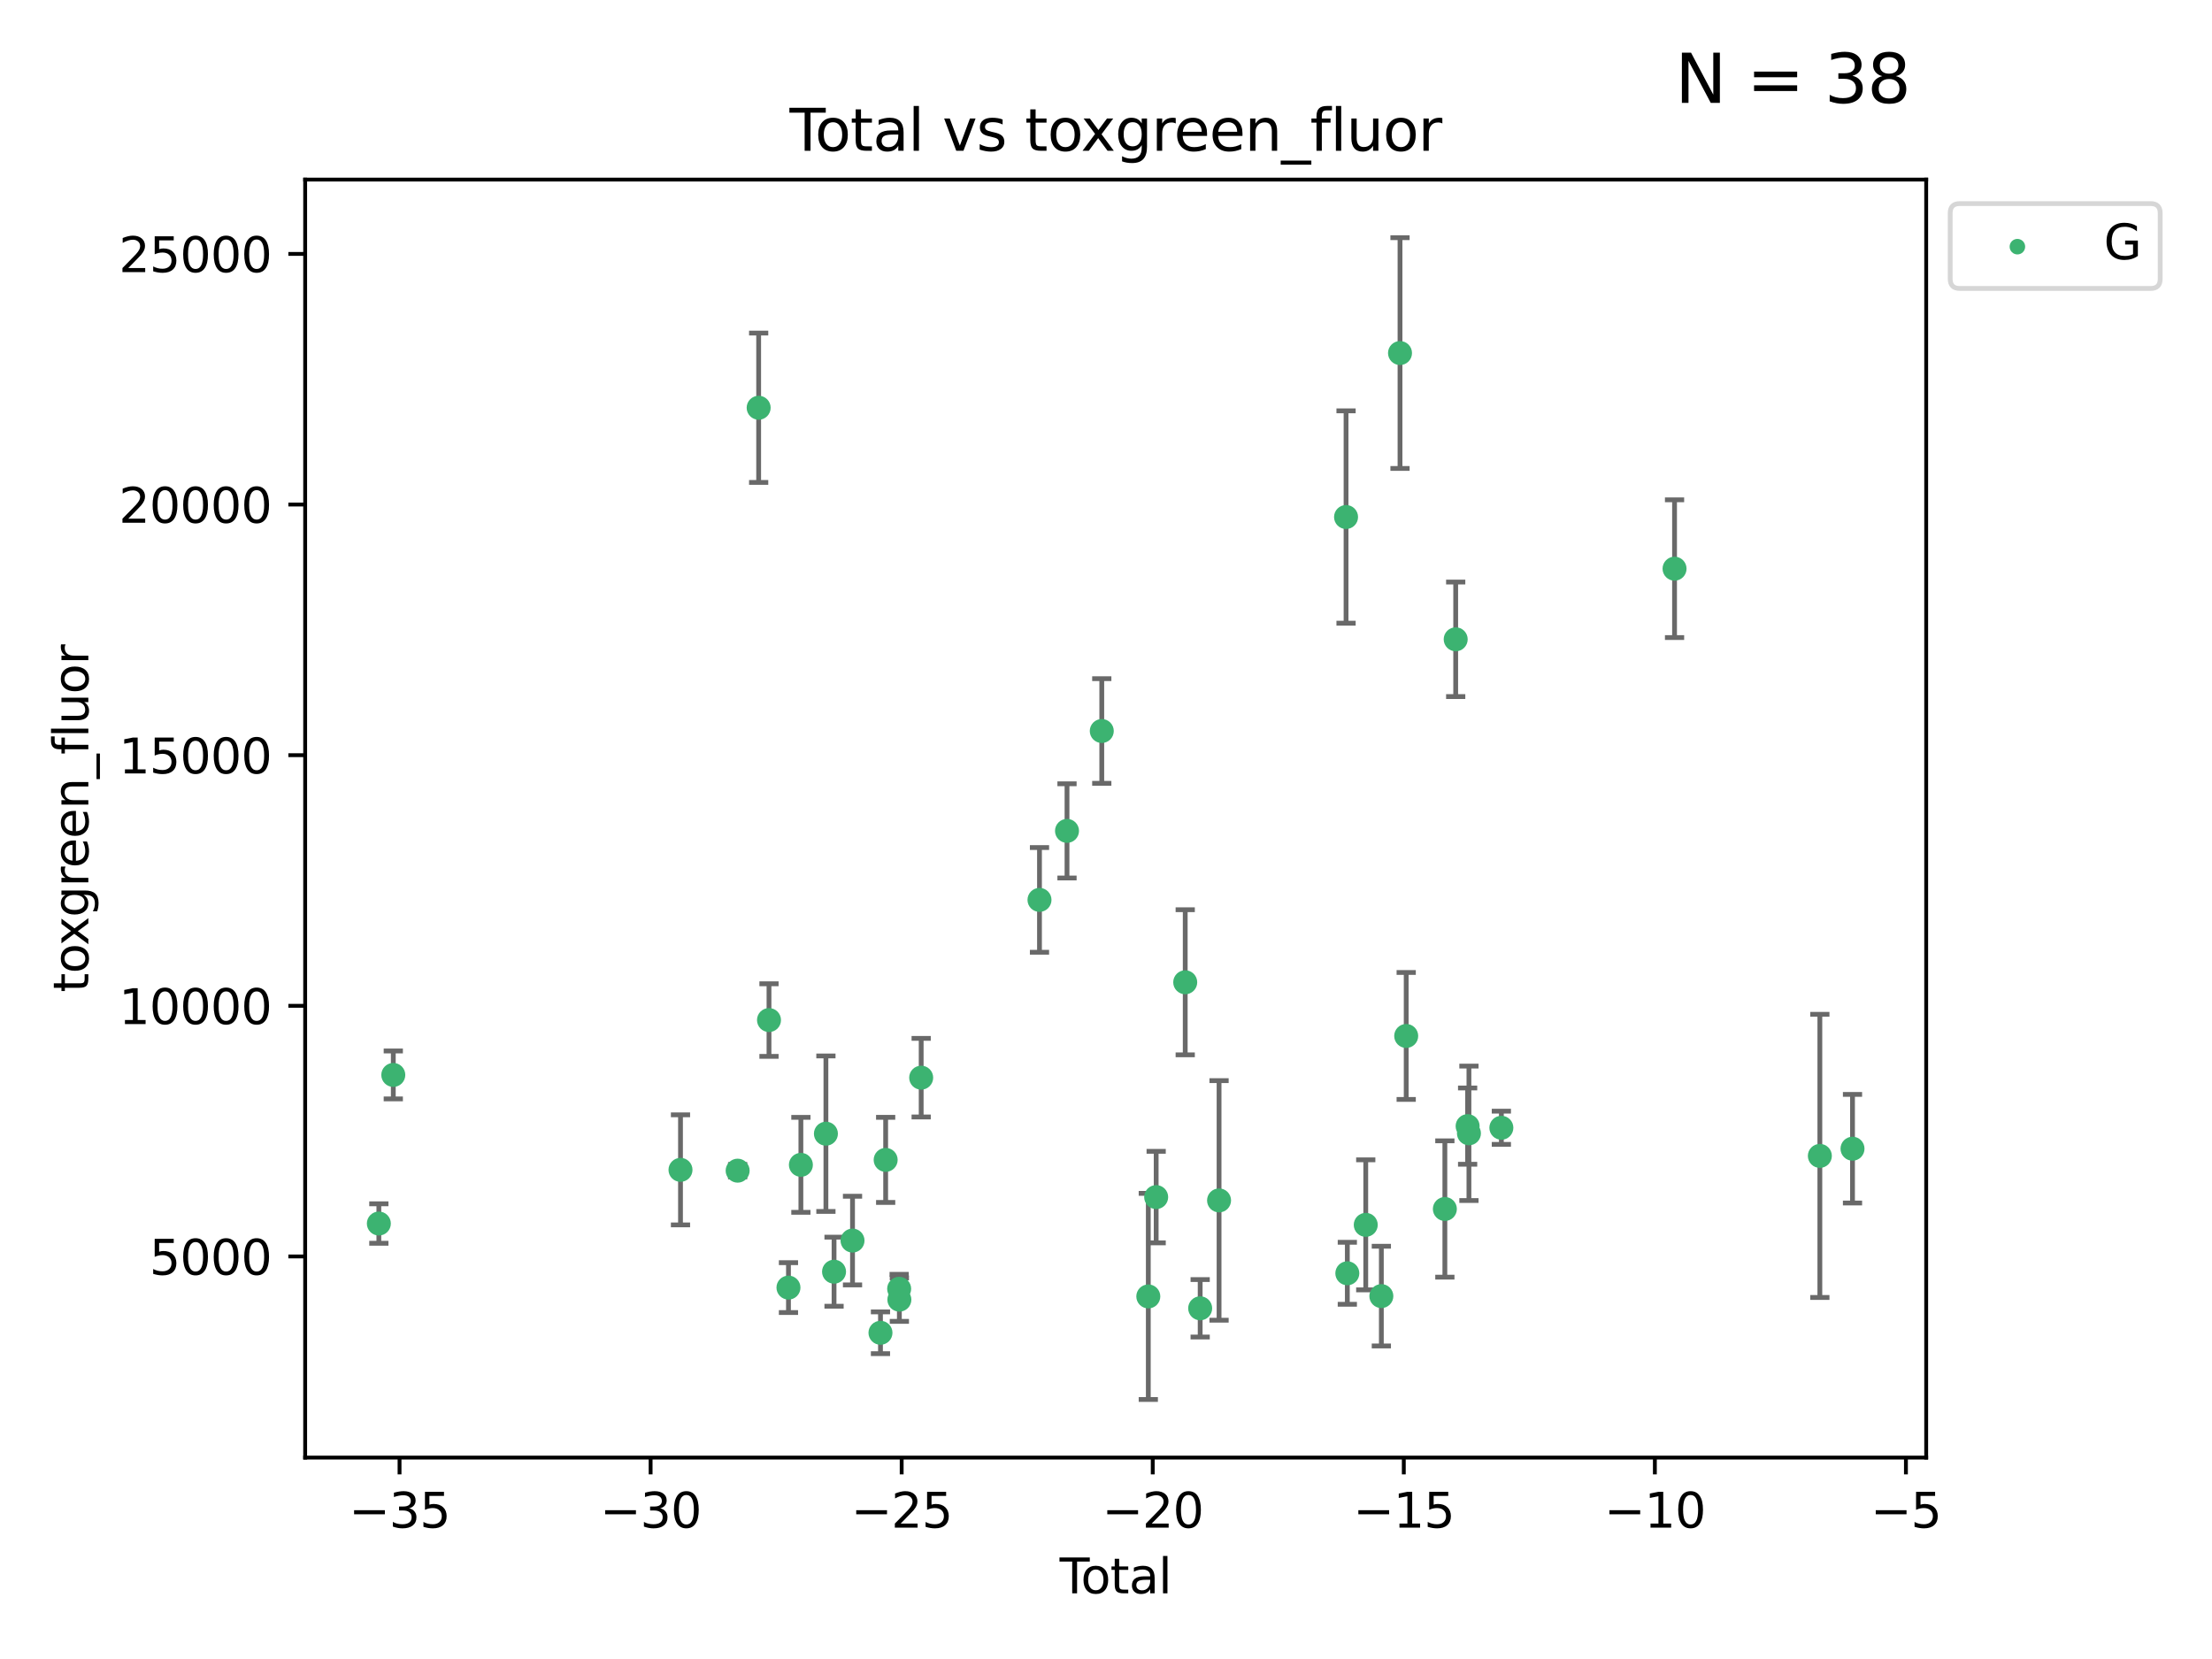 <?xml version="1.0" encoding="utf-8" standalone="no"?>
<!DOCTYPE svg PUBLIC "-//W3C//DTD SVG 1.1//EN"
  "http://www.w3.org/Graphics/SVG/1.1/DTD/svg11.dtd">
<svg xmlns:xlink="http://www.w3.org/1999/xlink" width="460.8pt" height="345.6pt" viewBox="0 0 460.8 345.6" xmlns="http://www.w3.org/2000/svg" version="1.1">
 <defs>
  <style type="text/css">*{stroke-linejoin: round; stroke-linecap: butt}</style>
 </defs>
 <g id="figure_1">
  <g id="patch_1">
   <path d="M 0 345.6 
L 460.8 345.6 
L 460.8 0 
L 0 0 
z
" style="fill: #ffffff"/>
  </g>
  <g id="axes_1">
   <g id="patch_2">
    <path d="M 63.571 303.64 
L 401.26 303.64 
L 401.26 37.411 
L 63.571 37.411 
z
" style="fill: #ffffff"/>
   </g>
   <g id="PathCollection_1">
    <defs>
     <path id="m9b878be664" d="M 0 1.118 
C 0.297 1.118 0.581 1 0.791 0.791 
C 1 0.581 1.118 0.297 1.118 0 
C 1.118 -0.297 1 -0.581 0.791 -0.791 
C 0.581 -1 0.297 -1.118 0 -1.118 
C -0.297 -1.118 -0.581 -1 -0.791 -0.791 
C -1 -0.581 -1.118 -0.297 -1.118 0 
C -1.118 0.297 -1 0.581 -0.791 0.791 
C -0.581 1 -0.297 1.118 0 1.118 
z
" style="stroke: #3cb371"/>
    </defs>
    <g clip-path="url(#pabacc62fb7)">
     <use xlink:href="#m9b878be664" x="78.921" y="254.885" style="fill: #3cb371; stroke: #3cb371"/>
     <use xlink:href="#m9b878be664" x="81.93" y="223.929" style="fill: #3cb371; stroke: #3cb371"/>
     <use xlink:href="#m9b878be664" x="141.76" y="243.702" style="fill: #3cb371; stroke: #3cb371"/>
     <use xlink:href="#m9b878be664" x="153.665" y="243.871" style="fill: #3cb371; stroke: #3cb371"/>
     <use xlink:href="#m9b878be664" x="158.042" y="84.942" style="fill: #3cb371; stroke: #3cb371"/>
     <use xlink:href="#m9b878be664" x="160.196" y="212.498" style="fill: #3cb371; stroke: #3cb371"/>
     <use xlink:href="#m9b878be664" x="164.252" y="268.231" style="fill: #3cb371; stroke: #3cb371"/>
     <use xlink:href="#m9b878be664" x="166.84" y="242.658" style="fill: #3cb371; stroke: #3cb371"/>
     <use xlink:href="#m9b878be664" x="172.053" y="236.169" style="fill: #3cb371; stroke: #3cb371"/>
     <use xlink:href="#m9b878be664" x="173.747" y="264.917" style="fill: #3cb371; stroke: #3cb371"/>
     <use xlink:href="#m9b878be664" x="177.596" y="258.435" style="fill: #3cb371; stroke: #3cb371"/>
     <use xlink:href="#m9b878be664" x="183.419" y="277.644" style="fill: #3cb371; stroke: #3cb371"/>
     <use xlink:href="#m9b878be664" x="184.499" y="241.626" style="fill: #3cb371; stroke: #3cb371"/>
     <use xlink:href="#m9b878be664" x="187.311" y="268.48" style="fill: #3cb371; stroke: #3cb371"/>
     <use xlink:href="#m9b878be664" x="187.355" y="270.741" style="fill: #3cb371; stroke: #3cb371"/>
     <use xlink:href="#m9b878be664" x="191.898" y="224.498" style="fill: #3cb371; stroke: #3cb371"/>
     <use xlink:href="#m9b878be664" x="216.545" y="187.463" style="fill: #3cb371; stroke: #3cb371"/>
     <use xlink:href="#m9b878be664" x="222.277" y="173.088" style="fill: #3cb371; stroke: #3cb371"/>
     <use xlink:href="#m9b878be664" x="229.52" y="152.282" style="fill: #3cb371; stroke: #3cb371"/>
     <use xlink:href="#m9b878be664" x="239.213" y="270.069" style="fill: #3cb371; stroke: #3cb371"/>
     <use xlink:href="#m9b878be664" x="240.851" y="249.377" style="fill: #3cb371; stroke: #3cb371"/>
     <use xlink:href="#m9b878be664" x="246.904" y="204.627" style="fill: #3cb371; stroke: #3cb371"/>
     <use xlink:href="#m9b878be664" x="250.017" y="272.543" style="fill: #3cb371; stroke: #3cb371"/>
     <use xlink:href="#m9b878be664" x="253.952" y="250.068" style="fill: #3cb371; stroke: #3cb371"/>
     <use xlink:href="#m9b878be664" x="280.407" y="107.704" style="fill: #3cb371; stroke: #3cb371"/>
     <use xlink:href="#m9b878be664" x="280.673" y="265.249" style="fill: #3cb371; stroke: #3cb371"/>
     <use xlink:href="#m9b878be664" x="284.511" y="255.16" style="fill: #3cb371; stroke: #3cb371"/>
     <use xlink:href="#m9b878be664" x="287.76" y="270.001" style="fill: #3cb371; stroke: #3cb371"/>
     <use xlink:href="#m9b878be664" x="291.648" y="73.547" style="fill: #3cb371; stroke: #3cb371"/>
     <use xlink:href="#m9b878be664" x="292.937" y="215.81" style="fill: #3cb371; stroke: #3cb371"/>
     <use xlink:href="#m9b878be664" x="300.991" y="251.853" style="fill: #3cb371; stroke: #3cb371"/>
     <use xlink:href="#m9b878be664" x="303.248" y="133.179" style="fill: #3cb371; stroke: #3cb371"/>
     <use xlink:href="#m9b878be664" x="305.733" y="234.591" style="fill: #3cb371; stroke: #3cb371"/>
     <use xlink:href="#m9b878be664" x="306.006" y="236.09" style="fill: #3cb371; stroke: #3cb371"/>
     <use xlink:href="#m9b878be664" x="312.761" y="234.936" style="fill: #3cb371; stroke: #3cb371"/>
     <use xlink:href="#m9b878be664" x="348.839" y="118.468" style="fill: #3cb371; stroke: #3cb371"/>
     <use xlink:href="#m9b878be664" x="379.109" y="240.794" style="fill: #3cb371; stroke: #3cb371"/>
     <use xlink:href="#m9b878be664" x="385.911" y="239.297" style="fill: #3cb371; stroke: #3cb371"/>
    </g>
   </g>
   <g id="matplotlib.axis_1">
    <g id="xtick_1">
     <g id="line2d_1">
      <defs>
       <path id="m2723ffde97" d="M 0 0 
L 0 3.5 
" style="stroke: #000000; stroke-width: 0.8"/>
      </defs>
      <g>
       <use xlink:href="#m2723ffde97" x="83.232" y="303.64" style="stroke: #000000; stroke-width: 0.8"/>
      </g>
     </g>
     <g id="text_1">
      <!-- −35 -->
      <g transform="translate(72.68 318.238)scale(0.1 -0.1)">
       <defs>
        <path id="DejaVuSans-2212" d="M 678 2272 
L 4684 2272 
L 4684 1741 
L 678 1741 
L 678 2272 
z
" transform="scale(0.016)"/>
        <path id="DejaVuSans-33" d="M 2597 2516 
Q 3050 2419 3304 2112 
Q 3559 1806 3559 1356 
Q 3559 666 3084 287 
Q 2609 -91 1734 -91 
Q 1441 -91 1130 -33 
Q 819 25 488 141 
L 488 750 
Q 750 597 1062 519 
Q 1375 441 1716 441 
Q 2309 441 2620 675 
Q 2931 909 2931 1356 
Q 2931 1769 2642 2001 
Q 2353 2234 1838 2234 
L 1294 2234 
L 1294 2753 
L 1863 2753 
Q 2328 2753 2575 2939 
Q 2822 3125 2822 3475 
Q 2822 3834 2567 4026 
Q 2313 4219 1838 4219 
Q 1578 4219 1281 4162 
Q 984 4106 628 3988 
L 628 4550 
Q 988 4650 1302 4700 
Q 1616 4750 1894 4750 
Q 2613 4750 3031 4423 
Q 3450 4097 3450 3541 
Q 3450 3153 3228 2886 
Q 3006 2619 2597 2516 
z
" transform="scale(0.016)"/>
        <path id="DejaVuSans-35" d="M 691 4666 
L 3169 4666 
L 3169 4134 
L 1269 4134 
L 1269 2991 
Q 1406 3038 1543 3061 
Q 1681 3084 1819 3084 
Q 2600 3084 3056 2656 
Q 3513 2228 3513 1497 
Q 3513 744 3044 326 
Q 2575 -91 1722 -91 
Q 1428 -91 1123 -41 
Q 819 9 494 109 
L 494 744 
Q 775 591 1075 516 
Q 1375 441 1709 441 
Q 2250 441 2565 725 
Q 2881 1009 2881 1497 
Q 2881 1984 2565 2268 
Q 2250 2553 1709 2553 
Q 1456 2553 1204 2497 
Q 953 2441 691 2322 
L 691 4666 
z
" transform="scale(0.016)"/>
       </defs>
       <use xlink:href="#DejaVuSans-2212"/>
       <use xlink:href="#DejaVuSans-33" x="83.789"/>
       <use xlink:href="#DejaVuSans-35" x="147.412"/>
      </g>
     </g>
    </g>
    <g id="xtick_2">
     <g id="line2d_2">
      <g>
       <use xlink:href="#m2723ffde97" x="135.534" y="303.64" style="stroke: #000000; stroke-width: 0.8"/>
      </g>
     </g>
     <g id="text_2">
      <!-- −30 -->
      <g transform="translate(124.981 318.238)scale(0.1 -0.1)">
       <defs>
        <path id="DejaVuSans-30" d="M 2034 4250 
Q 1547 4250 1301 3770 
Q 1056 3291 1056 2328 
Q 1056 1369 1301 889 
Q 1547 409 2034 409 
Q 2525 409 2770 889 
Q 3016 1369 3016 2328 
Q 3016 3291 2770 3770 
Q 2525 4250 2034 4250 
z
M 2034 4750 
Q 2819 4750 3233 4129 
Q 3647 3509 3647 2328 
Q 3647 1150 3233 529 
Q 2819 -91 2034 -91 
Q 1250 -91 836 529 
Q 422 1150 422 2328 
Q 422 3509 836 4129 
Q 1250 4750 2034 4750 
z
" transform="scale(0.016)"/>
       </defs>
       <use xlink:href="#DejaVuSans-2212"/>
       <use xlink:href="#DejaVuSans-33" x="83.789"/>
       <use xlink:href="#DejaVuSans-30" x="147.412"/>
      </g>
     </g>
    </g>
    <g id="xtick_3">
     <g id="line2d_3">
      <g>
       <use xlink:href="#m2723ffde97" x="187.835" y="303.64" style="stroke: #000000; stroke-width: 0.8"/>
      </g>
     </g>
     <g id="text_3">
      <!-- −25 -->
      <g transform="translate(177.283 318.238)scale(0.1 -0.1)">
       <defs>
        <path id="DejaVuSans-32" d="M 1228 531 
L 3431 531 
L 3431 0 
L 469 0 
L 469 531 
Q 828 903 1448 1529 
Q 2069 2156 2228 2338 
Q 2531 2678 2651 2914 
Q 2772 3150 2772 3378 
Q 2772 3750 2511 3984 
Q 2250 4219 1831 4219 
Q 1534 4219 1204 4116 
Q 875 4013 500 3803 
L 500 4441 
Q 881 4594 1212 4672 
Q 1544 4750 1819 4750 
Q 2544 4750 2975 4387 
Q 3406 4025 3406 3419 
Q 3406 3131 3298 2873 
Q 3191 2616 2906 2266 
Q 2828 2175 2409 1742 
Q 1991 1309 1228 531 
z
" transform="scale(0.016)"/>
       </defs>
       <use xlink:href="#DejaVuSans-2212"/>
       <use xlink:href="#DejaVuSans-32" x="83.789"/>
       <use xlink:href="#DejaVuSans-35" x="147.412"/>
      </g>
     </g>
    </g>
    <g id="xtick_4">
     <g id="line2d_4">
      <g>
       <use xlink:href="#m2723ffde97" x="240.136" y="303.64" style="stroke: #000000; stroke-width: 0.8"/>
      </g>
     </g>
     <g id="text_4">
      <!-- −20 -->
      <g transform="translate(229.584 318.238)scale(0.1 -0.1)">
       <use xlink:href="#DejaVuSans-2212"/>
       <use xlink:href="#DejaVuSans-32" x="83.789"/>
       <use xlink:href="#DejaVuSans-30" x="147.412"/>
      </g>
     </g>
    </g>
    <g id="xtick_5">
     <g id="line2d_5">
      <g>
       <use xlink:href="#m2723ffde97" x="292.437" y="303.64" style="stroke: #000000; stroke-width: 0.8"/>
      </g>
     </g>
     <g id="text_5">
      <!-- −15 -->
      <g transform="translate(281.885 318.238)scale(0.1 -0.1)">
       <defs>
        <path id="DejaVuSans-31" d="M 794 531 
L 1825 531 
L 1825 4091 
L 703 3866 
L 703 4441 
L 1819 4666 
L 2450 4666 
L 2450 531 
L 3481 531 
L 3481 0 
L 794 0 
L 794 531 
z
" transform="scale(0.016)"/>
       </defs>
       <use xlink:href="#DejaVuSans-2212"/>
       <use xlink:href="#DejaVuSans-31" x="83.789"/>
       <use xlink:href="#DejaVuSans-35" x="147.412"/>
      </g>
     </g>
    </g>
    <g id="xtick_6">
     <g id="line2d_6">
      <g>
       <use xlink:href="#m2723ffde97" x="344.739" y="303.64" style="stroke: #000000; stroke-width: 0.8"/>
      </g>
     </g>
     <g id="text_6">
      <!-- −10 -->
      <g transform="translate(334.186 318.238)scale(0.1 -0.1)">
       <use xlink:href="#DejaVuSans-2212"/>
       <use xlink:href="#DejaVuSans-31" x="83.789"/>
       <use xlink:href="#DejaVuSans-30" x="147.412"/>
      </g>
     </g>
    </g>
    <g id="xtick_7">
     <g id="line2d_7">
      <g>
       <use xlink:href="#m2723ffde97" x="397.04" y="303.64" style="stroke: #000000; stroke-width: 0.8"/>
      </g>
     </g>
     <g id="text_7">
      <!-- −5 -->
      <g transform="translate(389.669 318.238)scale(0.1 -0.1)">
       <use xlink:href="#DejaVuSans-2212"/>
       <use xlink:href="#DejaVuSans-35" x="83.789"/>
      </g>
     </g>
    </g>
    <g id="text_8">
     <!-- Total -->
     <g transform="translate(220.739 331.917)scale(0.1 -0.1)">
      <defs>
       <path id="DejaVuSans-54" d="M -19 4666 
L 3928 4666 
L 3928 4134 
L 2272 4134 
L 2272 0 
L 1638 0 
L 1638 4134 
L -19 4134 
L -19 4666 
z
" transform="scale(0.016)"/>
       <path id="DejaVuSans-6f" d="M 1959 3097 
Q 1497 3097 1228 2736 
Q 959 2375 959 1747 
Q 959 1119 1226 758 
Q 1494 397 1959 397 
Q 2419 397 2687 759 
Q 2956 1122 2956 1747 
Q 2956 2369 2687 2733 
Q 2419 3097 1959 3097 
z
M 1959 3584 
Q 2709 3584 3137 3096 
Q 3566 2609 3566 1747 
Q 3566 888 3137 398 
Q 2709 -91 1959 -91 
Q 1206 -91 779 398 
Q 353 888 353 1747 
Q 353 2609 779 3096 
Q 1206 3584 1959 3584 
z
" transform="scale(0.016)"/>
       <path id="DejaVuSans-74" d="M 1172 4494 
L 1172 3500 
L 2356 3500 
L 2356 3053 
L 1172 3053 
L 1172 1153 
Q 1172 725 1289 603 
Q 1406 481 1766 481 
L 2356 481 
L 2356 0 
L 1766 0 
Q 1100 0 847 248 
Q 594 497 594 1153 
L 594 3053 
L 172 3053 
L 172 3500 
L 594 3500 
L 594 4494 
L 1172 4494 
z
" transform="scale(0.016)"/>
       <path id="DejaVuSans-61" d="M 2194 1759 
Q 1497 1759 1228 1600 
Q 959 1441 959 1056 
Q 959 750 1161 570 
Q 1363 391 1709 391 
Q 2188 391 2477 730 
Q 2766 1069 2766 1631 
L 2766 1759 
L 2194 1759 
z
M 3341 1997 
L 3341 0 
L 2766 0 
L 2766 531 
Q 2569 213 2275 61 
Q 1981 -91 1556 -91 
Q 1019 -91 701 211 
Q 384 513 384 1019 
Q 384 1609 779 1909 
Q 1175 2209 1959 2209 
L 2766 2209 
L 2766 2266 
Q 2766 2663 2505 2880 
Q 2244 3097 1772 3097 
Q 1472 3097 1187 3025 
Q 903 2953 641 2809 
L 641 3341 
Q 956 3463 1253 3523 
Q 1550 3584 1831 3584 
Q 2591 3584 2966 3190 
Q 3341 2797 3341 1997 
z
" transform="scale(0.016)"/>
       <path id="DejaVuSans-6c" d="M 603 4863 
L 1178 4863 
L 1178 0 
L 603 0 
L 603 4863 
z
" transform="scale(0.016)"/>
      </defs>
      <use xlink:href="#DejaVuSans-54"/>
      <use xlink:href="#DejaVuSans-6f" x="44.084"/>
      <use xlink:href="#DejaVuSans-74" x="105.266"/>
      <use xlink:href="#DejaVuSans-61" x="144.475"/>
      <use xlink:href="#DejaVuSans-6c" x="205.754"/>
     </g>
    </g>
   </g>
   <g id="matplotlib.axis_2">
    <g id="ytick_1">
     <g id="line2d_8">
      <defs>
       <path id="m31223cc828" d="M 0 0 
L -3.5 0 
" style="stroke: #000000; stroke-width: 0.8"/>
      </defs>
      <g>
       <use xlink:href="#m31223cc828" x="63.571" y="261.744" style="stroke: #000000; stroke-width: 0.8"/>
      </g>
     </g>
     <g id="text_9">
      <!-- 5000 -->
      <g transform="translate(31.121 265.543)scale(0.1 -0.1)">
       <use xlink:href="#DejaVuSans-35"/>
       <use xlink:href="#DejaVuSans-30" x="63.623"/>
       <use xlink:href="#DejaVuSans-30" x="127.246"/>
       <use xlink:href="#DejaVuSans-30" x="190.869"/>
      </g>
     </g>
    </g>
    <g id="ytick_2">
     <g id="line2d_9">
      <g>
       <use xlink:href="#m31223cc828" x="63.571" y="209.53" style="stroke: #000000; stroke-width: 0.8"/>
      </g>
     </g>
     <g id="text_10">
      <!-- 10000 -->
      <g transform="translate(24.759 213.329)scale(0.1 -0.1)">
       <use xlink:href="#DejaVuSans-31"/>
       <use xlink:href="#DejaVuSans-30" x="63.623"/>
       <use xlink:href="#DejaVuSans-30" x="127.246"/>
       <use xlink:href="#DejaVuSans-30" x="190.869"/>
       <use xlink:href="#DejaVuSans-30" x="254.492"/>
      </g>
     </g>
    </g>
    <g id="ytick_3">
     <g id="line2d_10">
      <g>
       <use xlink:href="#m31223cc828" x="63.571" y="157.317" style="stroke: #000000; stroke-width: 0.8"/>
      </g>
     </g>
     <g id="text_11">
      <!-- 15000 -->
      <g transform="translate(24.759 161.116)scale(0.1 -0.1)">
       <use xlink:href="#DejaVuSans-31"/>
       <use xlink:href="#DejaVuSans-35" x="63.623"/>
       <use xlink:href="#DejaVuSans-30" x="127.246"/>
       <use xlink:href="#DejaVuSans-30" x="190.869"/>
       <use xlink:href="#DejaVuSans-30" x="254.492"/>
      </g>
     </g>
    </g>
    <g id="ytick_4">
     <g id="line2d_11">
      <g>
       <use xlink:href="#m31223cc828" x="63.571" y="105.103" style="stroke: #000000; stroke-width: 0.8"/>
      </g>
     </g>
     <g id="text_12">
      <!-- 20000 -->
      <g transform="translate(24.759 108.902)scale(0.1 -0.1)">
       <use xlink:href="#DejaVuSans-32"/>
       <use xlink:href="#DejaVuSans-30" x="63.623"/>
       <use xlink:href="#DejaVuSans-30" x="127.246"/>
       <use xlink:href="#DejaVuSans-30" x="190.869"/>
       <use xlink:href="#DejaVuSans-30" x="254.492"/>
      </g>
     </g>
    </g>
    <g id="ytick_5">
     <g id="line2d_12">
      <g>
       <use xlink:href="#m31223cc828" x="63.571" y="52.89" style="stroke: #000000; stroke-width: 0.8"/>
      </g>
     </g>
     <g id="text_13">
      <!-- 25000 -->
      <g transform="translate(24.759 56.689)scale(0.1 -0.1)">
       <use xlink:href="#DejaVuSans-32"/>
       <use xlink:href="#DejaVuSans-35" x="63.623"/>
       <use xlink:href="#DejaVuSans-30" x="127.246"/>
       <use xlink:href="#DejaVuSans-30" x="190.869"/>
       <use xlink:href="#DejaVuSans-30" x="254.492"/>
      </g>
     </g>
    </g>
    <g id="text_14">
     <!-- toxgreen_fluor -->
     <g transform="translate(18.401 206.72)rotate(-90)scale(0.1 -0.1)">
      <defs>
       <path id="DejaVuSans-78" d="M 3513 3500 
L 2247 1797 
L 3578 0 
L 2900 0 
L 1881 1375 
L 863 0 
L 184 0 
L 1544 1831 
L 300 3500 
L 978 3500 
L 1906 2253 
L 2834 3500 
L 3513 3500 
z
" transform="scale(0.016)"/>
       <path id="DejaVuSans-67" d="M 2906 1791 
Q 2906 2416 2648 2759 
Q 2391 3103 1925 3103 
Q 1463 3103 1205 2759 
Q 947 2416 947 1791 
Q 947 1169 1205 825 
Q 1463 481 1925 481 
Q 2391 481 2648 825 
Q 2906 1169 2906 1791 
z
M 3481 434 
Q 3481 -459 3084 -895 
Q 2688 -1331 1869 -1331 
Q 1566 -1331 1297 -1286 
Q 1028 -1241 775 -1147 
L 775 -588 
Q 1028 -725 1275 -790 
Q 1522 -856 1778 -856 
Q 2344 -856 2625 -561 
Q 2906 -266 2906 331 
L 2906 616 
Q 2728 306 2450 153 
Q 2172 0 1784 0 
Q 1141 0 747 490 
Q 353 981 353 1791 
Q 353 2603 747 3093 
Q 1141 3584 1784 3584 
Q 2172 3584 2450 3431 
Q 2728 3278 2906 2969 
L 2906 3500 
L 3481 3500 
L 3481 434 
z
" transform="scale(0.016)"/>
       <path id="DejaVuSans-72" d="M 2631 2963 
Q 2534 3019 2420 3045 
Q 2306 3072 2169 3072 
Q 1681 3072 1420 2755 
Q 1159 2438 1159 1844 
L 1159 0 
L 581 0 
L 581 3500 
L 1159 3500 
L 1159 2956 
Q 1341 3275 1631 3429 
Q 1922 3584 2338 3584 
Q 2397 3584 2469 3576 
Q 2541 3569 2628 3553 
L 2631 2963 
z
" transform="scale(0.016)"/>
       <path id="DejaVuSans-65" d="M 3597 1894 
L 3597 1613 
L 953 1613 
Q 991 1019 1311 708 
Q 1631 397 2203 397 
Q 2534 397 2845 478 
Q 3156 559 3463 722 
L 3463 178 
Q 3153 47 2828 -22 
Q 2503 -91 2169 -91 
Q 1331 -91 842 396 
Q 353 884 353 1716 
Q 353 2575 817 3079 
Q 1281 3584 2069 3584 
Q 2775 3584 3186 3129 
Q 3597 2675 3597 1894 
z
M 3022 2063 
Q 3016 2534 2758 2815 
Q 2500 3097 2075 3097 
Q 1594 3097 1305 2825 
Q 1016 2553 972 2059 
L 3022 2063 
z
" transform="scale(0.016)"/>
       <path id="DejaVuSans-6e" d="M 3513 2113 
L 3513 0 
L 2938 0 
L 2938 2094 
Q 2938 2591 2744 2837 
Q 2550 3084 2163 3084 
Q 1697 3084 1428 2787 
Q 1159 2491 1159 1978 
L 1159 0 
L 581 0 
L 581 3500 
L 1159 3500 
L 1159 2956 
Q 1366 3272 1645 3428 
Q 1925 3584 2291 3584 
Q 2894 3584 3203 3211 
Q 3513 2838 3513 2113 
z
" transform="scale(0.016)"/>
       <path id="DejaVuSans-5f" d="M 3263 -1063 
L 3263 -1509 
L -63 -1509 
L -63 -1063 
L 3263 -1063 
z
" transform="scale(0.016)"/>
       <path id="DejaVuSans-66" d="M 2375 4863 
L 2375 4384 
L 1825 4384 
Q 1516 4384 1395 4259 
Q 1275 4134 1275 3809 
L 1275 3500 
L 2222 3500 
L 2222 3053 
L 1275 3053 
L 1275 0 
L 697 0 
L 697 3053 
L 147 3053 
L 147 3500 
L 697 3500 
L 697 3744 
Q 697 4328 969 4595 
Q 1241 4863 1831 4863 
L 2375 4863 
z
" transform="scale(0.016)"/>
       <path id="DejaVuSans-75" d="M 544 1381 
L 544 3500 
L 1119 3500 
L 1119 1403 
Q 1119 906 1312 657 
Q 1506 409 1894 409 
Q 2359 409 2629 706 
Q 2900 1003 2900 1516 
L 2900 3500 
L 3475 3500 
L 3475 0 
L 2900 0 
L 2900 538 
Q 2691 219 2414 64 
Q 2138 -91 1772 -91 
Q 1169 -91 856 284 
Q 544 659 544 1381 
z
M 1991 3584 
L 1991 3584 
z
" transform="scale(0.016)"/>
      </defs>
      <use xlink:href="#DejaVuSans-74"/>
      <use xlink:href="#DejaVuSans-6f" x="39.209"/>
      <use xlink:href="#DejaVuSans-78" x="97.266"/>
      <use xlink:href="#DejaVuSans-67" x="156.445"/>
      <use xlink:href="#DejaVuSans-72" x="219.922"/>
      <use xlink:href="#DejaVuSans-65" x="258.785"/>
      <use xlink:href="#DejaVuSans-65" x="320.309"/>
      <use xlink:href="#DejaVuSans-6e" x="381.832"/>
      <use xlink:href="#DejaVuSans-5f" x="445.211"/>
      <use xlink:href="#DejaVuSans-66" x="495.211"/>
      <use xlink:href="#DejaVuSans-6c" x="530.416"/>
      <use xlink:href="#DejaVuSans-75" x="558.199"/>
      <use xlink:href="#DejaVuSans-6f" x="621.578"/>
      <use xlink:href="#DejaVuSans-72" x="682.76"/>
     </g>
    </g>
   </g>
   <g id="LineCollection_1">
    <path d="M 78.921 258.995 
L 78.921 250.775 
" clip-path="url(#pabacc62fb7)" style="fill: none; stroke: #696969"/>
    <path d="M 81.93 228.921 
L 81.93 218.936 
" clip-path="url(#pabacc62fb7)" style="fill: none; stroke: #696969"/>
    <path d="M 141.76 255.17 
L 141.76 232.234 
" clip-path="url(#pabacc62fb7)" style="fill: none; stroke: #696969"/>
    <path d="M 153.665 245.17 
L 153.665 242.572 
" clip-path="url(#pabacc62fb7)" style="fill: none; stroke: #696969"/>
    <path d="M 158.042 100.499 
L 158.042 69.384 
" clip-path="url(#pabacc62fb7)" style="fill: none; stroke: #696969"/>
    <path d="M 160.196 220.056 
L 160.196 204.941 
" clip-path="url(#pabacc62fb7)" style="fill: none; stroke: #696969"/>
    <path d="M 164.252 273.425 
L 164.252 263.038 
" clip-path="url(#pabacc62fb7)" style="fill: none; stroke: #696969"/>
    <path d="M 166.84 252.548 
L 166.84 232.767 
" clip-path="url(#pabacc62fb7)" style="fill: none; stroke: #696969"/>
    <path d="M 172.053 252.363 
L 172.053 219.976 
" clip-path="url(#pabacc62fb7)" style="fill: none; stroke: #696969"/>
    <path d="M 173.747 272.114 
L 173.747 257.72 
" clip-path="url(#pabacc62fb7)" style="fill: none; stroke: #696969"/>
    <path d="M 177.596 267.669 
L 177.596 249.201 
" clip-path="url(#pabacc62fb7)" style="fill: none; stroke: #696969"/>
    <path d="M 183.419 281.995 
L 183.419 273.292 
" clip-path="url(#pabacc62fb7)" style="fill: none; stroke: #696969"/>
    <path d="M 184.499 250.492 
L 184.499 232.759 
" clip-path="url(#pabacc62fb7)" style="fill: none; stroke: #696969"/>
    <path d="M 187.311 271.493 
L 187.311 265.466 
" clip-path="url(#pabacc62fb7)" style="fill: none; stroke: #696969"/>
    <path d="M 187.355 275.264 
L 187.355 266.218 
" clip-path="url(#pabacc62fb7)" style="fill: none; stroke: #696969"/>
    <path d="M 191.898 232.686 
L 191.898 216.31 
" clip-path="url(#pabacc62fb7)" style="fill: none; stroke: #696969"/>
    <path d="M 216.545 198.368 
L 216.545 176.557 
" clip-path="url(#pabacc62fb7)" style="fill: none; stroke: #696969"/>
    <path d="M 222.277 182.9 
L 222.277 163.276 
" clip-path="url(#pabacc62fb7)" style="fill: none; stroke: #696969"/>
    <path d="M 229.52 163.186 
L 229.52 141.378 
" clip-path="url(#pabacc62fb7)" style="fill: none; stroke: #696969"/>
    <path d="M 239.213 291.539 
L 239.213 248.599 
" clip-path="url(#pabacc62fb7)" style="fill: none; stroke: #696969"/>
    <path d="M 240.851 258.91 
L 240.851 239.843 
" clip-path="url(#pabacc62fb7)" style="fill: none; stroke: #696969"/>
    <path d="M 246.904 219.744 
L 246.904 189.509 
" clip-path="url(#pabacc62fb7)" style="fill: none; stroke: #696969"/>
    <path d="M 250.017 278.528 
L 250.017 266.558 
" clip-path="url(#pabacc62fb7)" style="fill: none; stroke: #696969"/>
    <path d="M 253.952 275.021 
L 253.952 225.115 
" clip-path="url(#pabacc62fb7)" style="fill: none; stroke: #696969"/>
    <path d="M 280.407 129.823 
L 280.407 85.585 
" clip-path="url(#pabacc62fb7)" style="fill: none; stroke: #696969"/>
    <path d="M 280.673 271.705 
L 280.673 258.792 
" clip-path="url(#pabacc62fb7)" style="fill: none; stroke: #696969"/>
    <path d="M 284.511 268.703 
L 284.511 241.616 
" clip-path="url(#pabacc62fb7)" style="fill: none; stroke: #696969"/>
    <path d="M 287.76 280.387 
L 287.76 259.615 
" clip-path="url(#pabacc62fb7)" style="fill: none; stroke: #696969"/>
    <path d="M 291.648 97.582 
L 291.648 49.513 
" clip-path="url(#pabacc62fb7)" style="fill: none; stroke: #696969"/>
    <path d="M 292.937 229.033 
L 292.937 202.586 
" clip-path="url(#pabacc62fb7)" style="fill: none; stroke: #696969"/>
    <path d="M 300.991 266.052 
L 300.991 237.653 
" clip-path="url(#pabacc62fb7)" style="fill: none; stroke: #696969"/>
    <path d="M 303.248 145.109 
L 303.248 121.25 
" clip-path="url(#pabacc62fb7)" style="fill: none; stroke: #696969"/>
    <path d="M 305.733 242.536 
L 305.733 226.646 
" clip-path="url(#pabacc62fb7)" style="fill: none; stroke: #696969"/>
    <path d="M 306.006 250.089 
L 306.006 222.091 
" clip-path="url(#pabacc62fb7)" style="fill: none; stroke: #696969"/>
    <path d="M 312.761 238.395 
L 312.761 231.478 
" clip-path="url(#pabacc62fb7)" style="fill: none; stroke: #696969"/>
    <path d="M 348.839 132.812 
L 348.839 104.123 
" clip-path="url(#pabacc62fb7)" style="fill: none; stroke: #696969"/>
    <path d="M 379.109 270.285 
L 379.109 211.302 
" clip-path="url(#pabacc62fb7)" style="fill: none; stroke: #696969"/>
    <path d="M 385.911 250.605 
L 385.911 227.988 
" clip-path="url(#pabacc62fb7)" style="fill: none; stroke: #696969"/>
   </g>
   <g id="line2d_13">
    <defs>
     <path id="mb4f54aafec" d="M 2 0 
L -2 -0 
" style="stroke: #696969"/>
    </defs>
    <g clip-path="url(#pabacc62fb7)">
     <use xlink:href="#mb4f54aafec" x="78.921" y="258.995" style="fill: #696969; stroke: #696969"/>
     <use xlink:href="#mb4f54aafec" x="81.93" y="228.921" style="fill: #696969; stroke: #696969"/>
     <use xlink:href="#mb4f54aafec" x="141.76" y="255.17" style="fill: #696969; stroke: #696969"/>
     <use xlink:href="#mb4f54aafec" x="153.665" y="245.17" style="fill: #696969; stroke: #696969"/>
     <use xlink:href="#mb4f54aafec" x="158.042" y="100.499" style="fill: #696969; stroke: #696969"/>
     <use xlink:href="#mb4f54aafec" x="160.196" y="220.056" style="fill: #696969; stroke: #696969"/>
     <use xlink:href="#mb4f54aafec" x="164.252" y="273.425" style="fill: #696969; stroke: #696969"/>
     <use xlink:href="#mb4f54aafec" x="166.84" y="252.548" style="fill: #696969; stroke: #696969"/>
     <use xlink:href="#mb4f54aafec" x="172.053" y="252.363" style="fill: #696969; stroke: #696969"/>
     <use xlink:href="#mb4f54aafec" x="173.747" y="272.114" style="fill: #696969; stroke: #696969"/>
     <use xlink:href="#mb4f54aafec" x="177.596" y="267.669" style="fill: #696969; stroke: #696969"/>
     <use xlink:href="#mb4f54aafec" x="183.419" y="281.995" style="fill: #696969; stroke: #696969"/>
     <use xlink:href="#mb4f54aafec" x="184.499" y="250.492" style="fill: #696969; stroke: #696969"/>
     <use xlink:href="#mb4f54aafec" x="187.311" y="271.493" style="fill: #696969; stroke: #696969"/>
     <use xlink:href="#mb4f54aafec" x="187.355" y="275.264" style="fill: #696969; stroke: #696969"/>
     <use xlink:href="#mb4f54aafec" x="191.898" y="232.686" style="fill: #696969; stroke: #696969"/>
     <use xlink:href="#mb4f54aafec" x="216.545" y="198.368" style="fill: #696969; stroke: #696969"/>
     <use xlink:href="#mb4f54aafec" x="222.277" y="182.9" style="fill: #696969; stroke: #696969"/>
     <use xlink:href="#mb4f54aafec" x="229.52" y="163.186" style="fill: #696969; stroke: #696969"/>
     <use xlink:href="#mb4f54aafec" x="239.213" y="291.539" style="fill: #696969; stroke: #696969"/>
     <use xlink:href="#mb4f54aafec" x="240.851" y="258.91" style="fill: #696969; stroke: #696969"/>
     <use xlink:href="#mb4f54aafec" x="246.904" y="219.744" style="fill: #696969; stroke: #696969"/>
     <use xlink:href="#mb4f54aafec" x="250.017" y="278.528" style="fill: #696969; stroke: #696969"/>
     <use xlink:href="#mb4f54aafec" x="253.952" y="275.021" style="fill: #696969; stroke: #696969"/>
     <use xlink:href="#mb4f54aafec" x="280.407" y="129.823" style="fill: #696969; stroke: #696969"/>
     <use xlink:href="#mb4f54aafec" x="280.673" y="271.705" style="fill: #696969; stroke: #696969"/>
     <use xlink:href="#mb4f54aafec" x="284.511" y="268.703" style="fill: #696969; stroke: #696969"/>
     <use xlink:href="#mb4f54aafec" x="287.76" y="280.387" style="fill: #696969; stroke: #696969"/>
     <use xlink:href="#mb4f54aafec" x="291.648" y="97.582" style="fill: #696969; stroke: #696969"/>
     <use xlink:href="#mb4f54aafec" x="292.937" y="229.033" style="fill: #696969; stroke: #696969"/>
     <use xlink:href="#mb4f54aafec" x="300.991" y="266.052" style="fill: #696969; stroke: #696969"/>
     <use xlink:href="#mb4f54aafec" x="303.248" y="145.109" style="fill: #696969; stroke: #696969"/>
     <use xlink:href="#mb4f54aafec" x="305.733" y="242.536" style="fill: #696969; stroke: #696969"/>
     <use xlink:href="#mb4f54aafec" x="306.006" y="250.089" style="fill: #696969; stroke: #696969"/>
     <use xlink:href="#mb4f54aafec" x="312.761" y="238.395" style="fill: #696969; stroke: #696969"/>
     <use xlink:href="#mb4f54aafec" x="348.839" y="132.812" style="fill: #696969; stroke: #696969"/>
     <use xlink:href="#mb4f54aafec" x="379.109" y="270.285" style="fill: #696969; stroke: #696969"/>
     <use xlink:href="#mb4f54aafec" x="385.911" y="250.605" style="fill: #696969; stroke: #696969"/>
    </g>
   </g>
   <g id="line2d_14">
    <g clip-path="url(#pabacc62fb7)">
     <use xlink:href="#mb4f54aafec" x="78.921" y="250.775" style="fill: #696969; stroke: #696969"/>
     <use xlink:href="#mb4f54aafec" x="81.93" y="218.936" style="fill: #696969; stroke: #696969"/>
     <use xlink:href="#mb4f54aafec" x="141.76" y="232.234" style="fill: #696969; stroke: #696969"/>
     <use xlink:href="#mb4f54aafec" x="153.665" y="242.572" style="fill: #696969; stroke: #696969"/>
     <use xlink:href="#mb4f54aafec" x="158.042" y="69.384" style="fill: #696969; stroke: #696969"/>
     <use xlink:href="#mb4f54aafec" x="160.196" y="204.941" style="fill: #696969; stroke: #696969"/>
     <use xlink:href="#mb4f54aafec" x="164.252" y="263.038" style="fill: #696969; stroke: #696969"/>
     <use xlink:href="#mb4f54aafec" x="166.84" y="232.767" style="fill: #696969; stroke: #696969"/>
     <use xlink:href="#mb4f54aafec" x="172.053" y="219.976" style="fill: #696969; stroke: #696969"/>
     <use xlink:href="#mb4f54aafec" x="173.747" y="257.72" style="fill: #696969; stroke: #696969"/>
     <use xlink:href="#mb4f54aafec" x="177.596" y="249.201" style="fill: #696969; stroke: #696969"/>
     <use xlink:href="#mb4f54aafec" x="183.419" y="273.292" style="fill: #696969; stroke: #696969"/>
     <use xlink:href="#mb4f54aafec" x="184.499" y="232.759" style="fill: #696969; stroke: #696969"/>
     <use xlink:href="#mb4f54aafec" x="187.311" y="265.466" style="fill: #696969; stroke: #696969"/>
     <use xlink:href="#mb4f54aafec" x="187.355" y="266.218" style="fill: #696969; stroke: #696969"/>
     <use xlink:href="#mb4f54aafec" x="191.898" y="216.31" style="fill: #696969; stroke: #696969"/>
     <use xlink:href="#mb4f54aafec" x="216.545" y="176.557" style="fill: #696969; stroke: #696969"/>
     <use xlink:href="#mb4f54aafec" x="222.277" y="163.276" style="fill: #696969; stroke: #696969"/>
     <use xlink:href="#mb4f54aafec" x="229.52" y="141.378" style="fill: #696969; stroke: #696969"/>
     <use xlink:href="#mb4f54aafec" x="239.213" y="248.599" style="fill: #696969; stroke: #696969"/>
     <use xlink:href="#mb4f54aafec" x="240.851" y="239.843" style="fill: #696969; stroke: #696969"/>
     <use xlink:href="#mb4f54aafec" x="246.904" y="189.509" style="fill: #696969; stroke: #696969"/>
     <use xlink:href="#mb4f54aafec" x="250.017" y="266.558" style="fill: #696969; stroke: #696969"/>
     <use xlink:href="#mb4f54aafec" x="253.952" y="225.115" style="fill: #696969; stroke: #696969"/>
     <use xlink:href="#mb4f54aafec" x="280.407" y="85.585" style="fill: #696969; stroke: #696969"/>
     <use xlink:href="#mb4f54aafec" x="280.673" y="258.792" style="fill: #696969; stroke: #696969"/>
     <use xlink:href="#mb4f54aafec" x="284.511" y="241.616" style="fill: #696969; stroke: #696969"/>
     <use xlink:href="#mb4f54aafec" x="287.76" y="259.615" style="fill: #696969; stroke: #696969"/>
     <use xlink:href="#mb4f54aafec" x="291.648" y="49.513" style="fill: #696969; stroke: #696969"/>
     <use xlink:href="#mb4f54aafec" x="292.937" y="202.586" style="fill: #696969; stroke: #696969"/>
     <use xlink:href="#mb4f54aafec" x="300.991" y="237.653" style="fill: #696969; stroke: #696969"/>
     <use xlink:href="#mb4f54aafec" x="303.248" y="121.25" style="fill: #696969; stroke: #696969"/>
     <use xlink:href="#mb4f54aafec" x="305.733" y="226.646" style="fill: #696969; stroke: #696969"/>
     <use xlink:href="#mb4f54aafec" x="306.006" y="222.091" style="fill: #696969; stroke: #696969"/>
     <use xlink:href="#mb4f54aafec" x="312.761" y="231.478" style="fill: #696969; stroke: #696969"/>
     <use xlink:href="#mb4f54aafec" x="348.839" y="104.123" style="fill: #696969; stroke: #696969"/>
     <use xlink:href="#mb4f54aafec" x="379.109" y="211.302" style="fill: #696969; stroke: #696969"/>
     <use xlink:href="#mb4f54aafec" x="385.911" y="227.988" style="fill: #696969; stroke: #696969"/>
    </g>
   </g>
   <g id="line2d_15">
    <defs>
     <path id="mcdffa39a1f" d="M 0 2 
C 0.53 2 1.039 1.789 1.414 1.414 
C 1.789 1.039 2 0.53 2 0 
C 2 -0.53 1.789 -1.039 1.414 -1.414 
C 1.039 -1.789 0.53 -2 0 -2 
C -0.53 -2 -1.039 -1.789 -1.414 -1.414 
C -1.789 -1.039 -2 -0.53 -2 0 
C -2 0.53 -1.789 1.039 -1.414 1.414 
C -1.039 1.789 -0.53 2 0 2 
z
" style="stroke: #3cb371"/>
    </defs>
    <g clip-path="url(#pabacc62fb7)">
     <use xlink:href="#mcdffa39a1f" x="78.921" y="254.885" style="fill: #3cb371; stroke: #3cb371"/>
     <use xlink:href="#mcdffa39a1f" x="81.93" y="223.929" style="fill: #3cb371; stroke: #3cb371"/>
     <use xlink:href="#mcdffa39a1f" x="141.76" y="243.702" style="fill: #3cb371; stroke: #3cb371"/>
     <use xlink:href="#mcdffa39a1f" x="153.665" y="243.871" style="fill: #3cb371; stroke: #3cb371"/>
     <use xlink:href="#mcdffa39a1f" x="158.042" y="84.942" style="fill: #3cb371; stroke: #3cb371"/>
     <use xlink:href="#mcdffa39a1f" x="160.196" y="212.498" style="fill: #3cb371; stroke: #3cb371"/>
     <use xlink:href="#mcdffa39a1f" x="164.252" y="268.231" style="fill: #3cb371; stroke: #3cb371"/>
     <use xlink:href="#mcdffa39a1f" x="166.84" y="242.658" style="fill: #3cb371; stroke: #3cb371"/>
     <use xlink:href="#mcdffa39a1f" x="172.053" y="236.169" style="fill: #3cb371; stroke: #3cb371"/>
     <use xlink:href="#mcdffa39a1f" x="173.747" y="264.917" style="fill: #3cb371; stroke: #3cb371"/>
     <use xlink:href="#mcdffa39a1f" x="177.596" y="258.435" style="fill: #3cb371; stroke: #3cb371"/>
     <use xlink:href="#mcdffa39a1f" x="183.419" y="277.644" style="fill: #3cb371; stroke: #3cb371"/>
     <use xlink:href="#mcdffa39a1f" x="184.499" y="241.626" style="fill: #3cb371; stroke: #3cb371"/>
     <use xlink:href="#mcdffa39a1f" x="187.311" y="268.48" style="fill: #3cb371; stroke: #3cb371"/>
     <use xlink:href="#mcdffa39a1f" x="187.355" y="270.741" style="fill: #3cb371; stroke: #3cb371"/>
     <use xlink:href="#mcdffa39a1f" x="191.898" y="224.498" style="fill: #3cb371; stroke: #3cb371"/>
     <use xlink:href="#mcdffa39a1f" x="216.545" y="187.463" style="fill: #3cb371; stroke: #3cb371"/>
     <use xlink:href="#mcdffa39a1f" x="222.277" y="173.088" style="fill: #3cb371; stroke: #3cb371"/>
     <use xlink:href="#mcdffa39a1f" x="229.52" y="152.282" style="fill: #3cb371; stroke: #3cb371"/>
     <use xlink:href="#mcdffa39a1f" x="239.213" y="270.069" style="fill: #3cb371; stroke: #3cb371"/>
     <use xlink:href="#mcdffa39a1f" x="240.851" y="249.377" style="fill: #3cb371; stroke: #3cb371"/>
     <use xlink:href="#mcdffa39a1f" x="246.904" y="204.627" style="fill: #3cb371; stroke: #3cb371"/>
     <use xlink:href="#mcdffa39a1f" x="250.017" y="272.543" style="fill: #3cb371; stroke: #3cb371"/>
     <use xlink:href="#mcdffa39a1f" x="253.952" y="250.068" style="fill: #3cb371; stroke: #3cb371"/>
     <use xlink:href="#mcdffa39a1f" x="280.407" y="107.704" style="fill: #3cb371; stroke: #3cb371"/>
     <use xlink:href="#mcdffa39a1f" x="280.673" y="265.249" style="fill: #3cb371; stroke: #3cb371"/>
     <use xlink:href="#mcdffa39a1f" x="284.511" y="255.16" style="fill: #3cb371; stroke: #3cb371"/>
     <use xlink:href="#mcdffa39a1f" x="287.76" y="270.001" style="fill: #3cb371; stroke: #3cb371"/>
     <use xlink:href="#mcdffa39a1f" x="291.648" y="73.547" style="fill: #3cb371; stroke: #3cb371"/>
     <use xlink:href="#mcdffa39a1f" x="292.937" y="215.81" style="fill: #3cb371; stroke: #3cb371"/>
     <use xlink:href="#mcdffa39a1f" x="300.991" y="251.853" style="fill: #3cb371; stroke: #3cb371"/>
     <use xlink:href="#mcdffa39a1f" x="303.248" y="133.179" style="fill: #3cb371; stroke: #3cb371"/>
     <use xlink:href="#mcdffa39a1f" x="305.733" y="234.591" style="fill: #3cb371; stroke: #3cb371"/>
     <use xlink:href="#mcdffa39a1f" x="306.006" y="236.09" style="fill: #3cb371; stroke: #3cb371"/>
     <use xlink:href="#mcdffa39a1f" x="312.761" y="234.936" style="fill: #3cb371; stroke: #3cb371"/>
     <use xlink:href="#mcdffa39a1f" x="348.839" y="118.468" style="fill: #3cb371; stroke: #3cb371"/>
     <use xlink:href="#mcdffa39a1f" x="379.109" y="240.794" style="fill: #3cb371; stroke: #3cb371"/>
     <use xlink:href="#mcdffa39a1f" x="385.911" y="239.297" style="fill: #3cb371; stroke: #3cb371"/>
    </g>
   </g>
   <g id="patch_3">
    <path d="M 63.571 303.64 
L 63.571 37.411 
" style="fill: none; stroke: #000000; stroke-width: 0.8; stroke-linejoin: miter; stroke-linecap: square"/>
   </g>
   <g id="patch_4">
    <path d="M 401.26 303.64 
L 401.26 37.411 
" style="fill: none; stroke: #000000; stroke-width: 0.8; stroke-linejoin: miter; stroke-linecap: square"/>
   </g>
   <g id="patch_5">
    <path d="M 63.571 303.64 
L 401.26 303.64 
" style="fill: none; stroke: #000000; stroke-width: 0.8; stroke-linejoin: miter; stroke-linecap: square"/>
   </g>
   <g id="patch_6">
    <path d="M 63.571 37.411 
L 401.26 37.411 
" style="fill: none; stroke: #000000; stroke-width: 0.8; stroke-linejoin: miter; stroke-linecap: square"/>
   </g>
   <g id="text_15">
    <!-- N = 38 -->
    <g transform="translate(348.964 21.426)scale(0.14 -0.14)">
     <defs>
      <path id="DejaVuSans-4e" d="M 628 4666 
L 1478 4666 
L 3547 763 
L 3547 4666 
L 4159 4666 
L 4159 0 
L 3309 0 
L 1241 3903 
L 1241 0 
L 628 0 
L 628 4666 
z
" transform="scale(0.016)"/>
      <path id="DejaVuSans-20" transform="scale(0.016)"/>
      <path id="DejaVuSans-3d" d="M 678 2906 
L 4684 2906 
L 4684 2381 
L 678 2381 
L 678 2906 
z
M 678 1631 
L 4684 1631 
L 4684 1100 
L 678 1100 
L 678 1631 
z
" transform="scale(0.016)"/>
      <path id="DejaVuSans-38" d="M 2034 2216 
Q 1584 2216 1326 1975 
Q 1069 1734 1069 1313 
Q 1069 891 1326 650 
Q 1584 409 2034 409 
Q 2484 409 2743 651 
Q 3003 894 3003 1313 
Q 3003 1734 2745 1975 
Q 2488 2216 2034 2216 
z
M 1403 2484 
Q 997 2584 770 2862 
Q 544 3141 544 3541 
Q 544 4100 942 4425 
Q 1341 4750 2034 4750 
Q 2731 4750 3128 4425 
Q 3525 4100 3525 3541 
Q 3525 3141 3298 2862 
Q 3072 2584 2669 2484 
Q 3125 2378 3379 2068 
Q 3634 1759 3634 1313 
Q 3634 634 3220 271 
Q 2806 -91 2034 -91 
Q 1263 -91 848 271 
Q 434 634 434 1313 
Q 434 1759 690 2068 
Q 947 2378 1403 2484 
z
M 1172 3481 
Q 1172 3119 1398 2916 
Q 1625 2713 2034 2713 
Q 2441 2713 2670 2916 
Q 2900 3119 2900 3481 
Q 2900 3844 2670 4047 
Q 2441 4250 2034 4250 
Q 1625 4250 1398 4047 
Q 1172 3844 1172 3481 
z
" transform="scale(0.016)"/>
     </defs>
     <use xlink:href="#DejaVuSans-4e"/>
     <use xlink:href="#DejaVuSans-20" x="74.805"/>
     <use xlink:href="#DejaVuSans-3d" x="106.592"/>
     <use xlink:href="#DejaVuSans-20" x="190.381"/>
     <use xlink:href="#DejaVuSans-33" x="222.168"/>
     <use xlink:href="#DejaVuSans-38" x="285.791"/>
    </g>
   </g>
   <g id="text_16">
    <!-- Total vs toxgreen_fluor -->
    <g transform="translate(164.48 31.411)scale(0.12 -0.12)">
     <defs>
      <path id="DejaVuSans-76" d="M 191 3500 
L 800 3500 
L 1894 563 
L 2988 3500 
L 3597 3500 
L 2284 0 
L 1503 0 
L 191 3500 
z
" transform="scale(0.016)"/>
      <path id="DejaVuSans-73" d="M 2834 3397 
L 2834 2853 
Q 2591 2978 2328 3040 
Q 2066 3103 1784 3103 
Q 1356 3103 1142 2972 
Q 928 2841 928 2578 
Q 928 2378 1081 2264 
Q 1234 2150 1697 2047 
L 1894 2003 
Q 2506 1872 2764 1633 
Q 3022 1394 3022 966 
Q 3022 478 2636 193 
Q 2250 -91 1575 -91 
Q 1294 -91 989 -36 
Q 684 19 347 128 
L 347 722 
Q 666 556 975 473 
Q 1284 391 1588 391 
Q 1994 391 2212 530 
Q 2431 669 2431 922 
Q 2431 1156 2273 1281 
Q 2116 1406 1581 1522 
L 1381 1569 
Q 847 1681 609 1914 
Q 372 2147 372 2553 
Q 372 3047 722 3315 
Q 1072 3584 1716 3584 
Q 2034 3584 2315 3537 
Q 2597 3491 2834 3397 
z
" transform="scale(0.016)"/>
     </defs>
     <use xlink:href="#DejaVuSans-54"/>
     <use xlink:href="#DejaVuSans-6f" x="44.084"/>
     <use xlink:href="#DejaVuSans-74" x="105.266"/>
     <use xlink:href="#DejaVuSans-61" x="144.475"/>
     <use xlink:href="#DejaVuSans-6c" x="205.754"/>
     <use xlink:href="#DejaVuSans-20" x="233.537"/>
     <use xlink:href="#DejaVuSans-76" x="265.324"/>
     <use xlink:href="#DejaVuSans-73" x="324.504"/>
     <use xlink:href="#DejaVuSans-20" x="376.604"/>
     <use xlink:href="#DejaVuSans-74" x="408.391"/>
     <use xlink:href="#DejaVuSans-6f" x="447.6"/>
     <use xlink:href="#DejaVuSans-78" x="505.656"/>
     <use xlink:href="#DejaVuSans-67" x="564.836"/>
     <use xlink:href="#DejaVuSans-72" x="628.312"/>
     <use xlink:href="#DejaVuSans-65" x="667.176"/>
     <use xlink:href="#DejaVuSans-65" x="728.699"/>
     <use xlink:href="#DejaVuSans-6e" x="790.223"/>
     <use xlink:href="#DejaVuSans-5f" x="853.602"/>
     <use xlink:href="#DejaVuSans-66" x="903.602"/>
     <use xlink:href="#DejaVuSans-6c" x="938.807"/>
     <use xlink:href="#DejaVuSans-75" x="966.59"/>
     <use xlink:href="#DejaVuSans-6f" x="1029.969"/>
     <use xlink:href="#DejaVuSans-72" x="1091.15"/>
    </g>
   </g>
   <g id="legend_1">
    <g id="patch_7">
     <path d="M 408.26 60.089 
L 448.008 60.089 
Q 450.008 60.089 450.008 58.089 
L 450.008 44.411 
Q 450.008 42.411 448.008 42.411 
L 408.26 42.411 
Q 406.26 42.411 406.26 44.411 
L 406.26 58.089 
Q 406.26 60.089 408.26 60.089 
z
" style="fill: #ffffff; opacity: 0.8; stroke: #cccccc; stroke-linejoin: miter"/>
    </g>
    <g id="PathCollection_2">
     <g>
      <use xlink:href="#m9b878be664" x="420.26" y="51.385" style="fill: #3cb371; stroke: #3cb371"/>
     </g>
    </g>
    <g id="text_17">
     <!-- G -->
     <g transform="translate(438.26 54.01)scale(0.1 -0.1)">
      <defs>
       <path id="DejaVuSans-47" d="M 3809 666 
L 3809 1919 
L 2778 1919 
L 2778 2438 
L 4434 2438 
L 4434 434 
Q 4069 175 3628 42 
Q 3188 -91 2688 -91 
Q 1594 -91 976 548 
Q 359 1188 359 2328 
Q 359 3472 976 4111 
Q 1594 4750 2688 4750 
Q 3144 4750 3555 4637 
Q 3966 4525 4313 4306 
L 4313 3634 
Q 3963 3931 3569 4081 
Q 3175 4231 2741 4231 
Q 1884 4231 1454 3753 
Q 1025 3275 1025 2328 
Q 1025 1384 1454 906 
Q 1884 428 2741 428 
Q 3075 428 3337 486 
Q 3600 544 3809 666 
z
" transform="scale(0.016)"/>
      </defs>
      <use xlink:href="#DejaVuSans-47"/>
     </g>
    </g>
   </g>
  </g>
 </g>
 <defs>
  <clipPath id="pabacc62fb7">
   <rect x="63.571" y="37.411" width="337.689" height="266.229"/>
  </clipPath>
 </defs>
</svg>
